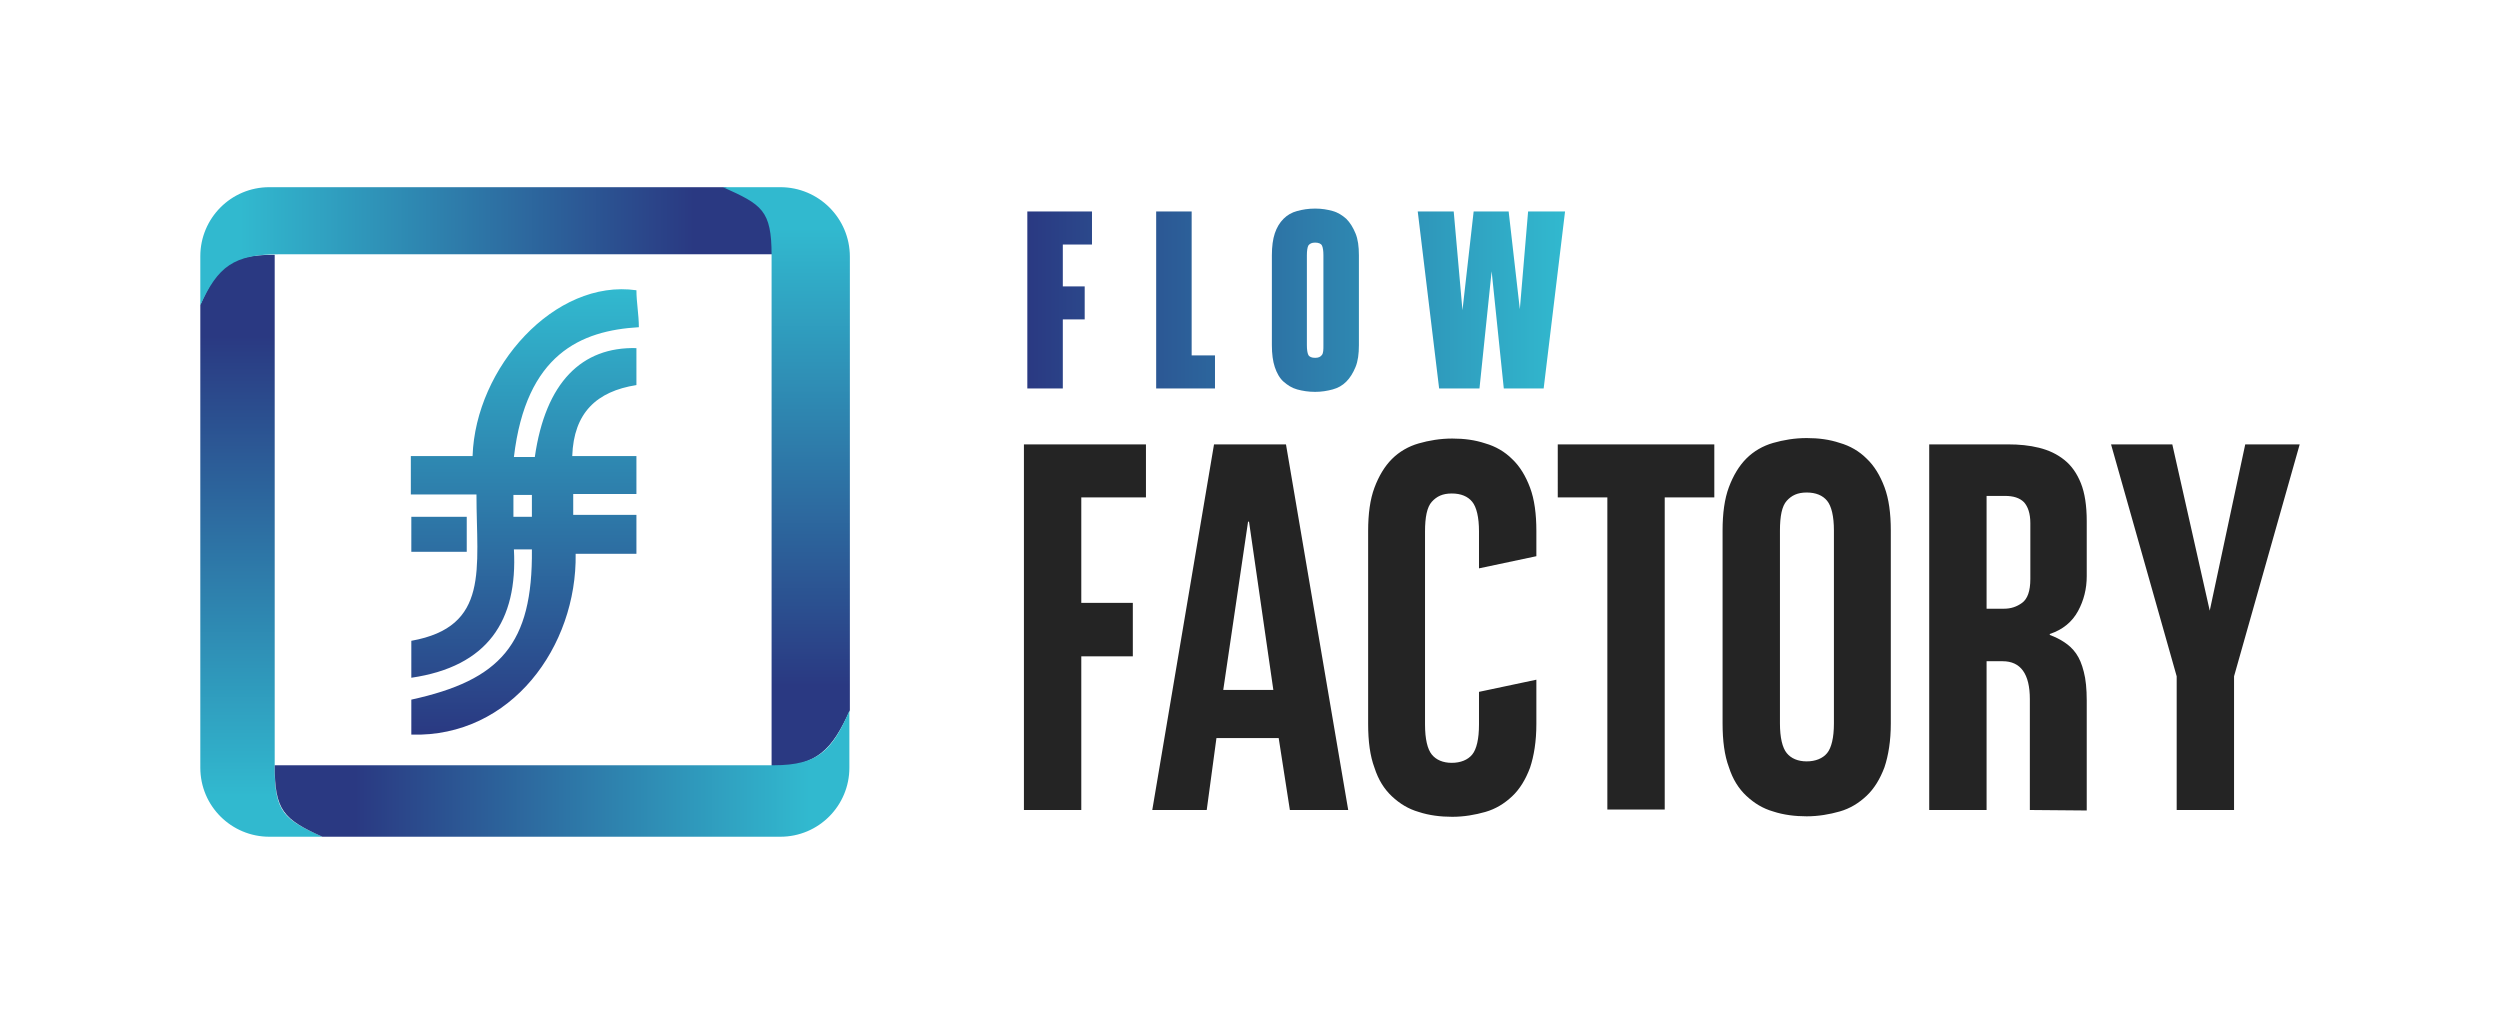 <?xml version="1.0" encoding="utf-8"?>
<!-- Generator: Adobe Illustrator 27.0.1, SVG Export Plug-In . SVG Version: 6.00 Build 0)  -->
<svg version="1.1" id="Calque_1" xmlns="http://www.w3.org/2000/svg" xmlns:xlink="http://www.w3.org/1999/xlink" x="0px" y="0px"
	 viewBox="0 0 514.2 210.7" style="enable-background:new 0 0 514.2 210.7;" xml:space="preserve">
<style type="text/css">
	.st0{fill:#242424;}
	.st1{fill:url(#SVGID_1_);}
	.st2{fill:url(#SVGID_00000104670840098640786260000014008270947677382580_);}
	.st3{fill:url(#SVGID_00000183237281458211600780000014484124927473739961_);}
	.st4{fill:url(#SVGID_00000112634916120244862710000016126408563646140564_);}
	.st5{fill:url(#SVGID_00000045585367222824437250000009285933275411412363_);}
	.st6{fill:url(#SVGID_00000020384574239879107560000006225501758650182548_);}
</style>
<path class="st0" d="M235.7,91.4v10.9h-13.3v21.7H233V135h-10.6v31.6h-11.8V91.4H235.7z M263,151.8h-12.8l-2,14.8h-11.2l12.7-75.2
	h14.8l12.8,75.2h-12L263,151.8L263,151.8z M251.6,141.9h10.3l-5-34.6h-0.2L251.6,141.9L251.6,141.9z M316,148.9c0,3.6-0.5,6.6-1.3,9
	c-0.9,2.4-2.1,4.4-3.7,5.9s-3.4,2.6-5.5,3.2s-4.4,1-6.8,1s-4.8-0.3-6.9-1c-2.1-0.6-3.9-1.7-5.5-3.2c-1.6-1.5-2.8-3.4-3.6-5.9
	c-0.9-2.4-1.3-5.4-1.3-9v-39.7c0-3.5,0.4-6.5,1.3-8.9c0.9-2.4,2.1-4.4,3.6-5.9s3.4-2.6,5.5-3.2c2.1-0.6,4.4-1,6.9-1s4.7,0.3,6.8,1
	c2.1,0.6,4,1.7,5.5,3.2c1.6,1.5,2.8,3.5,3.7,5.9c0.9,2.4,1.3,5.4,1.3,8.9v5.2l-11.8,2.5v-7.6c0-2.9-0.5-5-1.4-6.1
	c-0.9-1.1-2.3-1.7-4.2-1.7s-3.1,0.6-4.1,1.7s-1.4,3.2-1.4,6.1v39.7c0,3,0.5,5.1,1.4,6.2c0.9,1.1,2.3,1.7,4.1,1.7s3.3-0.6,4.2-1.7
	s1.4-3.2,1.4-6.2v-6.7l11.8-2.5V148.9z M352.6,91.4v10.9h-10.2v64.2h-11.8v-64.2h-10.2V91.4L352.6,91.4L352.6,91.4z M354.3,109.1
	c0-3.5,0.4-6.5,1.3-8.9c0.9-2.4,2.1-4.4,3.6-5.9s3.4-2.6,5.5-3.2c2.1-0.6,4.4-1,6.9-1s4.7,0.3,6.8,1c2.1,0.6,4,1.7,5.5,3.2
	c1.6,1.5,2.8,3.5,3.7,5.9c0.9,2.4,1.3,5.4,1.3,8.9v39.7c0,3.6-0.5,6.6-1.3,9c-0.9,2.4-2.1,4.4-3.7,5.9s-3.4,2.6-5.5,3.2
	s-4.4,1-6.8,1s-4.8-0.3-6.9-1c-2.1-0.6-3.9-1.7-5.5-3.2c-1.6-1.5-2.8-3.4-3.6-5.9c-0.9-2.4-1.3-5.4-1.3-9V109.1z M377.2,109.1
	c0-2.9-0.5-5-1.4-6.1c-0.9-1.1-2.3-1.7-4.2-1.7s-3.1,0.6-4.1,1.7s-1.4,3.2-1.4,6.1v39.7c0,2.9,0.5,5,1.4,6.1
	c0.9,1.1,2.3,1.7,4.1,1.7s3.3-0.6,4.2-1.7c0.9-1.1,1.4-3.2,1.4-6.1V109.1z M417.5,166.6v-22.8c0-5.2-1.9-7.8-5.6-7.8h-3.3v30.6
	h-11.8V91.4H413c2.3,0,4.4,0.2,6.4,0.7c2,0.5,3.7,1.3,5.2,2.5s2.6,2.8,3.4,4.8c0.8,2,1.2,4.6,1.2,7.8v11.3c0,2.6-0.6,5-1.8,7.2
	c-1.2,2.2-3.1,3.8-5.8,4.7v0.2c1.1,0.4,2.1,0.9,3,1.5c0.9,0.6,1.7,1.3,2.4,2.3c0.7,1,1.2,2.2,1.6,3.8c0.4,1.5,0.6,3.5,0.6,5.9v22.6
	L417.5,166.6L417.5,166.6z M408.6,125.2h3.6c1.4,0,2.6-0.4,3.7-1.2c1.1-0.8,1.7-2.4,1.7-4.9v-11.5c0-2-0.5-3.4-1.3-4.3
	c-0.9-0.9-2.2-1.3-3.9-1.3h-3.8L408.6,125.2L408.6,125.2z M461.8,91.4H473l-13.5,47.7v27.5h-11.8v-27.5l-13.5-47.7h12.6l7.7,34.2
	L461.8,91.4L461.8,91.4z"/>
<linearGradient id="SVGID_1_" gradientUnits="userSpaceOnUse" x1="211.34" y1="150.575" x2="321.9" y2="150.575" gradientTransform="matrix(1 0 0 -1 0 212.315)">
	<stop  offset="0" style="stop-color:#2A3982"/>
	<stop  offset="1" style="stop-color:#31B9CF"/>
</linearGradient>
<path class="st1" d="M224.6,43.5v6.8h-6v8.6h4.5v6.8h-4.5v14.2h-7.3V43.5H224.6z M245.1,43.5v29.6h4.8v6.8h-12.1V43.5H245.1z
	 M261.6,52.5c0-1.8,0.2-3.3,0.6-4.5c0.4-1.2,1-2.2,1.8-3s1.7-1.3,2.8-1.6c1.1-0.3,2.3-0.5,3.7-0.5s2.5,0.2,3.6,0.5
	c1.1,0.3,2,0.9,2.8,1.6c0.8,0.8,1.4,1.8,1.9,3c0.5,1.2,0.7,2.7,0.7,4.5V71c0,1.8-0.2,3.3-0.7,4.5c-0.5,1.2-1.1,2.2-1.9,3
	s-1.7,1.3-2.8,1.6s-2.3,0.5-3.6,0.5c-1.4,0-2.6-0.2-3.7-0.5c-1.1-0.3-2-0.9-2.8-1.6s-1.4-1.8-1.8-3s-0.6-2.7-0.6-4.5V52.5z
	 M272.2,52.5c0-0.9-0.1-1.6-0.3-2s-0.7-0.6-1.4-0.6s-1.1,0.2-1.4,0.6c-0.2,0.4-0.3,1.1-0.3,2V71c0,0.9,0.1,1.6,0.3,2
	c0.2,0.4,0.7,0.6,1.4,0.6s1.1-0.2,1.4-0.6s0.3-1.1,0.3-2V52.5z M310.3,43.5l2.3,20.1l1.7-20.1h7.6l-4.4,36.4h-8.2l-2.5-24.1
	l-2.5,24.1H296l-4.4-36.4h7.4l1.8,20.3l2.3-20.3L310.3,43.5L310.3,43.5z"/>
<g>
	
		<linearGradient id="SVGID_00000010284777755022941200000006322406394874465983_" gradientUnits="userSpaceOnUse" x1="53.77" y1="143.235" x2="53.77" y2="48.575" gradientTransform="matrix(1 0 0 -1 0 212.315)">
		<stop  offset="0" style="stop-color:#2A3982"/>
		<stop  offset="1" style="stop-color:#31B9CF"/>
	</linearGradient>
	<path style="fill:url(#SVGID_00000010284777755022941200000006322406394874465983_);" d="M56.5,157.8V52.4
		c-9.3,0-11.8,2.3-15.3,10.3v95.2c0,7.9,6.4,14.2,14.2,14.2h10.9C58.4,168.5,56.5,167.1,56.5,157.8L56.5,157.8z"/>
	
		<linearGradient id="SVGID_00000080178092389079192110000016748085433050994075_" gradientUnits="userSpaceOnUse" x1="142.63" y1="161.595" x2="49.43" y2="161.595" gradientTransform="matrix(1 0 0 -1 0 212.315)">
		<stop  offset="0" style="stop-color:#2A3982"/>
		<stop  offset="1" style="stop-color:#31B9CF"/>
	</linearGradient>
	<path style="fill:url(#SVGID_00000080178092389079192110000016748085433050994075_);" d="M149.2,38.5H55.4
		c-7.9,0-14.2,6.4-14.2,14.2v10.1c3.6-8,6.9-10.5,16.2-10.5h101.7C159.1,43.1,157.2,42.1,149.2,38.5L149.2,38.5z"/>
	
		<linearGradient id="SVGID_00000026165605209580505190000001237832987883412621_" gradientUnits="userSpaceOnUse" x1="161.72" y1="71.165" x2="161.72" y2="165.425" gradientTransform="matrix(1 0 0 -1 0 212.315)">
		<stop  offset="0" style="stop-color:#2A3982"/>
		<stop  offset="1" style="stop-color:#31B9CF"/>
	</linearGradient>
	<path style="fill:url(#SVGID_00000026165605209580505190000001237832987883412621_);" d="M160.5,38.5h-11.8c8,3.6,10,4.7,10,14
		v105.2c9.3,0,12.5-3.6,16.1-11.6V52.8C174.8,44.9,168.4,38.5,160.5,38.5L160.5,38.5z"/>
	
		<linearGradient id="SVGID_00000044150289979887410770000006120306114714427050_" gradientUnits="userSpaceOnUse" x1="73" y1="53.145" x2="166.47" y2="53.145" gradientTransform="matrix(1 0 0 -1 0 212.315)">
		<stop  offset="0" style="stop-color:#2A3982"/>
		<stop  offset="1" style="stop-color:#31B9CF"/>
	</linearGradient>
	<path style="fill:url(#SVGID_00000044150289979887410770000006120306114714427050_);" d="M159.1,157.4H56.5
		c0,9.3,1.8,11.1,9.8,14.7h94.2c7.9,0,14.2-6.4,14.2-14.2v-11.7C171.2,154.2,168.4,157.4,159.1,157.4L159.1,157.4z"/>
	
		<linearGradient id="SVGID_00000010286569567675402440000006674205174447003053_" gradientUnits="userSpaceOnUse" x1="107.965" y1="61.212" x2="107.965" y2="152.755" gradientTransform="matrix(1 0 0 -1 0 212.315)">
		<stop  offset="0" style="stop-color:#2A3982"/>
		<stop  offset="1" style="stop-color:#31B9CF"/>
	</linearGradient>
	<path style="fill:url(#SVGID_00000010286569567675402440000006674205174447003053_);" d="M131.4,67.3c0-2.6-0.5-5.1-0.5-7.6
		c-16.8-2.4-33.1,15.9-33.7,34.1H84.5v7.9H98c0,15.3,2.8,27.2-13.4,30.1v7.6c15.7-2.3,21.9-11.7,21.1-26.4h3.7
		c0.2,19.5-6.5,26.9-24.8,30.9c0,2.4,0,4.8,0,7.2c20.6,0.6,34.1-18.2,33.8-37.2h12.5v-8h-13v-4.3h13v-7.8h-13.2
		c0.3-8.9,5-13.3,13.2-14.6v-7.6c-11.2-0.3-18.7,7-20.9,22.4h-4.3C108.2,72.8,119.5,68,131.4,67.3L131.4,67.3z M109.4,106.3h-3.8
		v-4.5h3.8V106.3z M95.9,113.5H84.6v-7.2h11.4V113.5z"/>
</g>
</svg>
